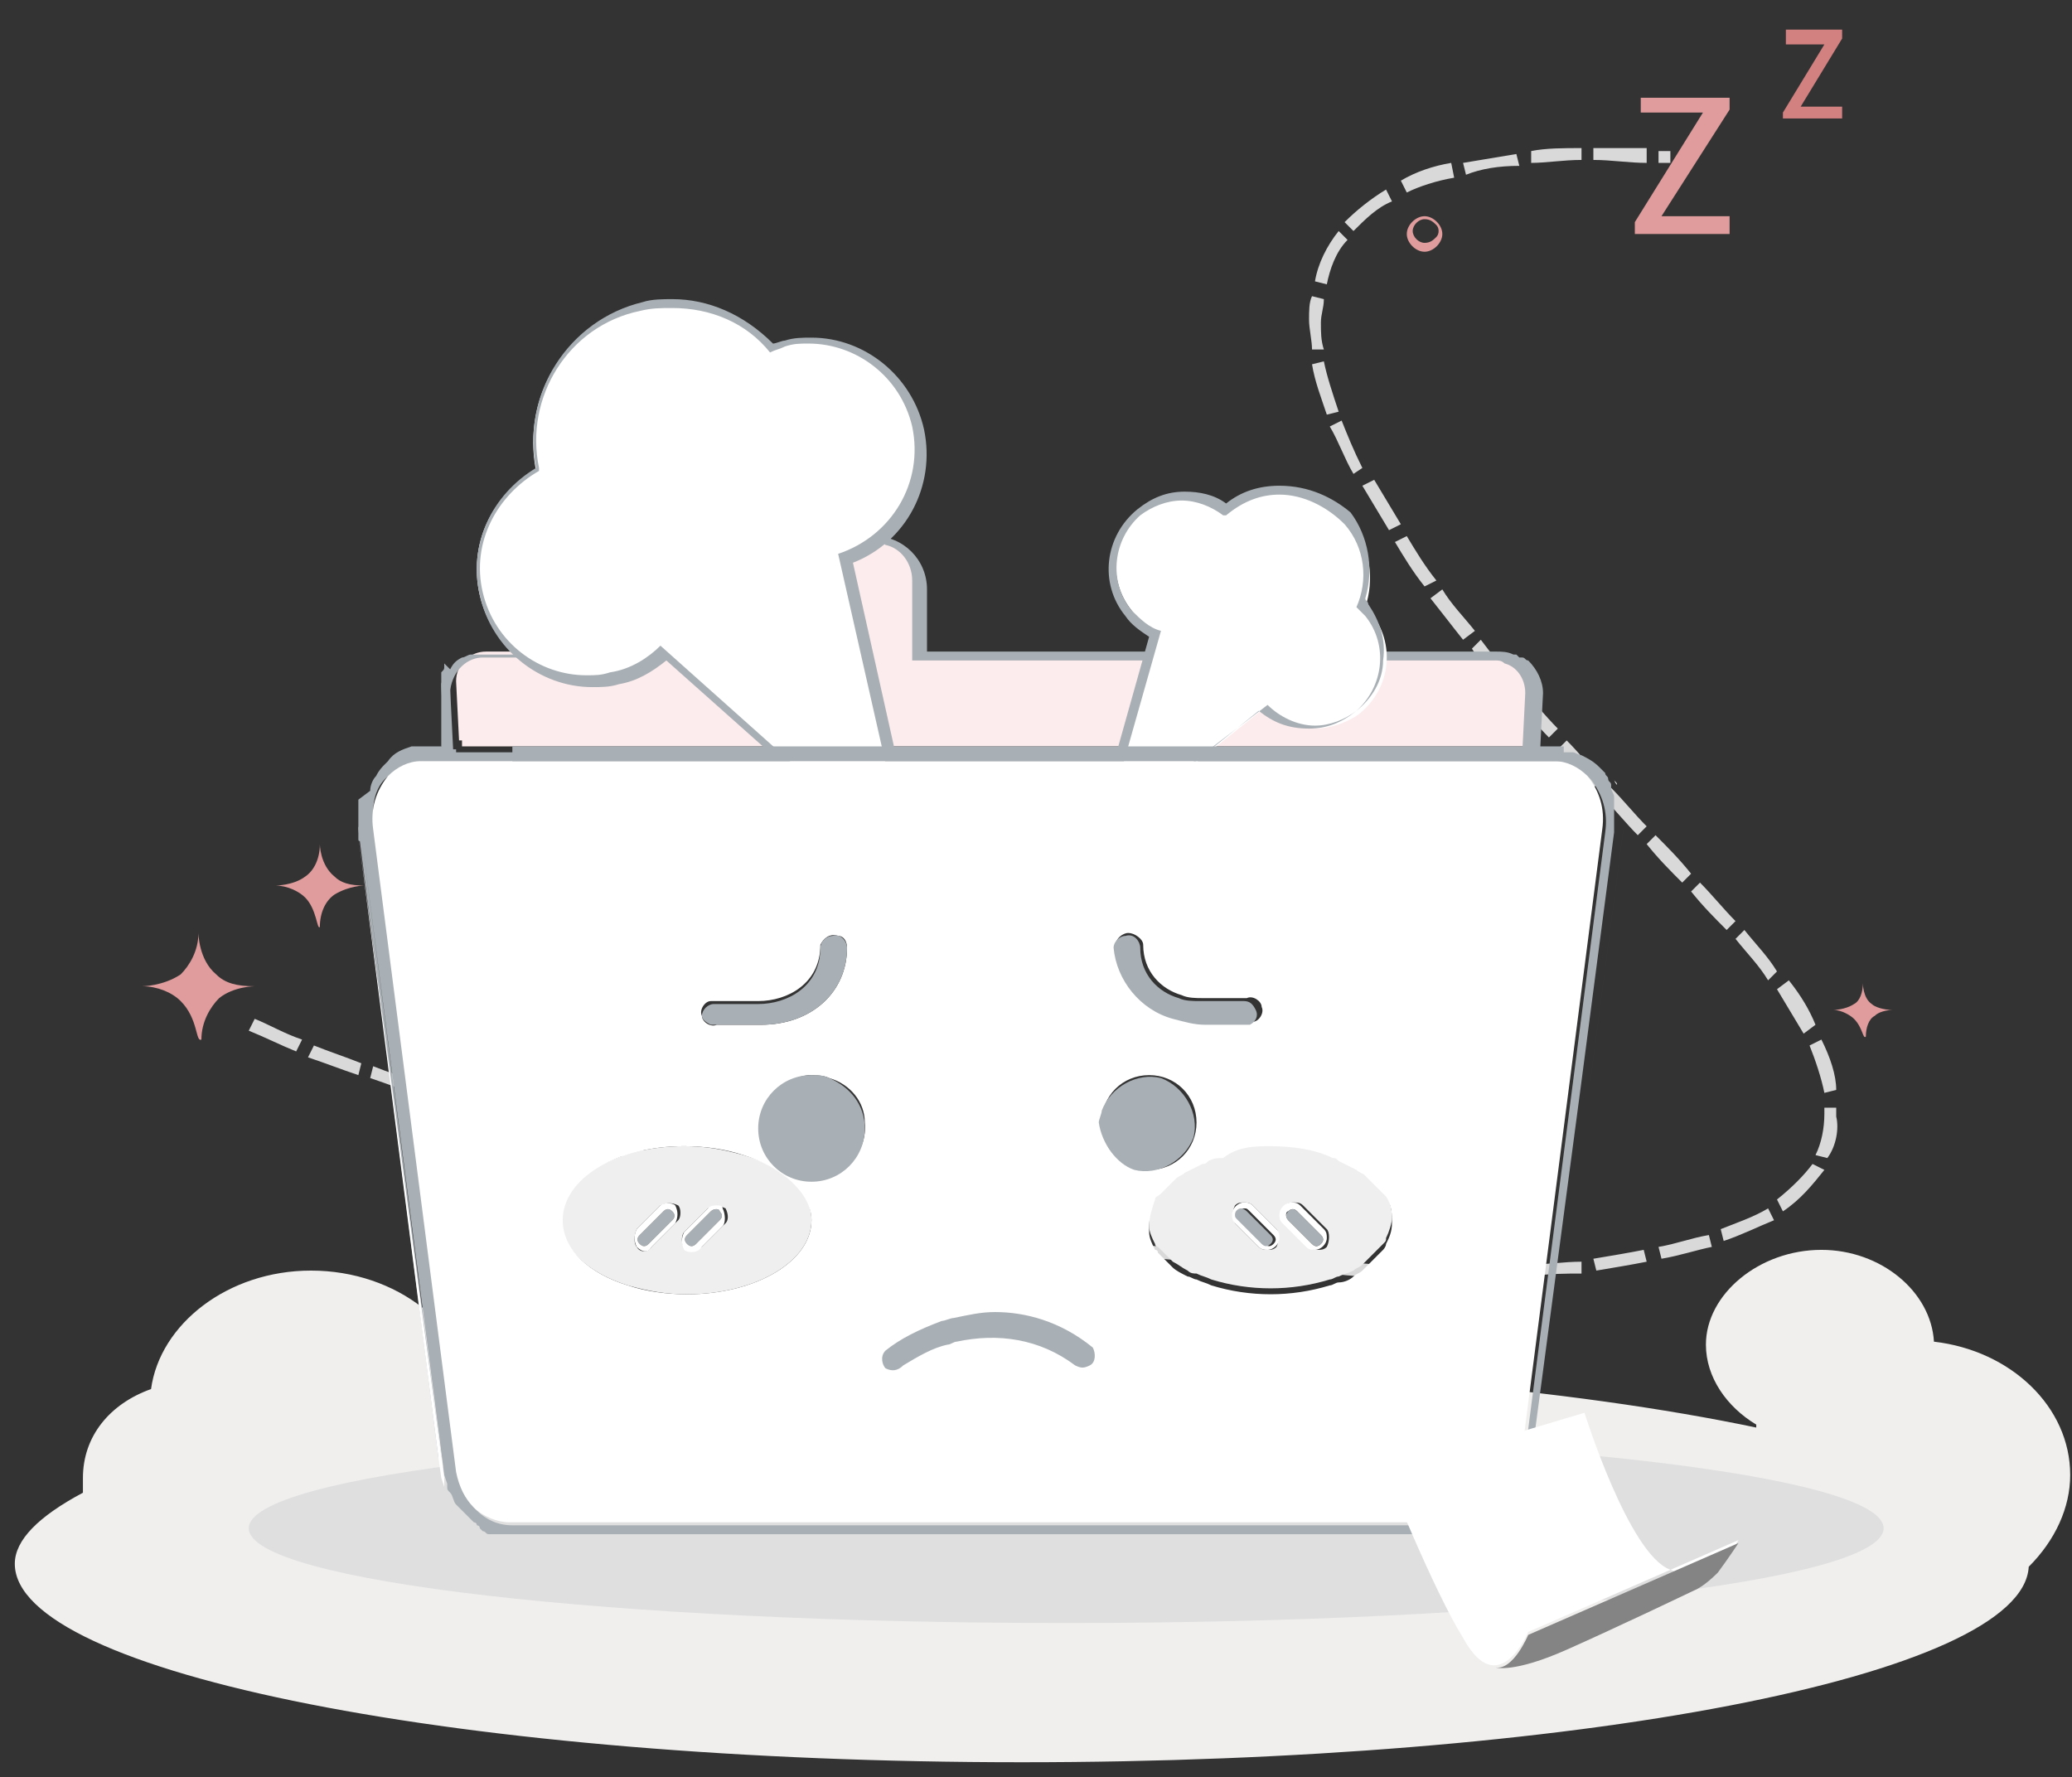 <?xml version="1.0" standalone="no"?><!DOCTYPE svg PUBLIC "-//W3C//DTD SVG 1.1//EN" "http://www.w3.org/Graphics/SVG/1.1/DTD/svg11.dtd"><svg t="1563517496811" class="icon" viewBox="0 0 1194 1024" version="1.1" xmlns="http://www.w3.org/2000/svg" p-id="6357" xmlns:xlink="http://www.w3.org/1999/xlink" width="233.203" height="200"><rect x="0" y="0" width="1194" height="1024" fill="#333333" stroke="none"/><defs><style type="text/css"></style></defs><path d="M1192.96 849.92c0-39.253-34.133-71.68-78.507-76.8-1.707-29.013-30.72-52.907-64.853-52.907-35.84 0-66.56 25.6-66.56 54.613 0 18.773 11.947 35.84 29.013 46.08v1.707c-105.813-22.187-256-35.84-423.253-35.84-116.053 0-225.28 6.827-315.733 18.773-3.413-40.96-44.373-73.387-93.867-73.387-47.787 0-87.04 30.72-92.16 68.267-23.893 8.533-39.253 27.307-39.253 51.2v8.533C22.187 873.813 8.533 887.467 8.533 901.12c0 63.147 259.413 114.347 580.267 114.347 317.44 0 576.853-49.493 580.267-112.64 15.36-15.36 23.893-34.133 23.893-52.907" fill="#F0EFEE" p-id="6358"></path><path d="M1085.44 880.64c0 30.72-211.627 54.613-471.04 54.613-261.12 0-471.04-23.893-471.04-54.613 0-30.72 211.627-54.613 471.04-54.613 259.413 0 471.04 23.893 471.04 54.613" fill="#DFDFDF" p-id="6359"></path><path d="M832.853 735.573h-27.307v-6.827H836.267v6.827h-3.413z m10.24 0v-6.827c10.24 0 20.48 0 30.72-1.707v6.827c-10.24 1.707-20.48 1.707-30.72 1.707z m-44.373 0c-10.24 0-20.48 0-30.72-1.707v-6.827c10.24 0 20.48 1.707 30.72 1.707v6.827z m81.92 0v-6.827c10.24 0 20.48-1.707 30.72-1.707v6.827c-8.533 0-18.773 0-30.72 1.707z m-121.173-1.707c-10.24 0-20.48-1.707-30.72-1.707v-6.827c10.24 0 20.48 1.707 30.72 1.707v6.827z m160.427-1.707l-1.707-6.827c10.24-1.707 20.48-3.413 29.013-5.12l1.707 6.827c-8.533 1.707-18.773 3.413-29.013 5.12z m-197.973-1.707c-10.24-1.707-20.48-1.707-30.72-3.413v-6.827c10.24 1.707 20.48 1.707 30.72 3.413v6.827z m-37.547-3.413c-10.24-1.707-20.48-1.707-30.72-3.413l1.707-6.827c10.24 1.707 20.48 1.707 30.72 3.413l-1.707 6.827z m273.067-1.707l-1.707-6.827c10.24-1.707 18.773-5.12 29.013-6.827l1.707 6.827c-8.533 1.707-18.773 5.12-29.013 6.827z m-310.613-1.707c-10.24-1.707-20.48-3.413-30.72-3.413l1.707-6.827c10.24 1.707 20.48 3.413 30.72 3.413l-1.707 6.827z m-37.547-5.12l-30.72-5.12 1.707-6.827c10.24 1.707 20.48 3.413 29.013 5.12v6.827z m384-3.413l-1.707-6.827c8.533-3.413 18.773-6.827 27.307-11.947l3.413 6.827c-8.533 3.413-18.773 8.533-29.013 11.947z m-421.547-3.413l-30.72-5.12 1.707-6.827c10.24 1.707 20.48 3.413 29.013 5.12v6.827z m-35.84-5.12c-10.24-1.707-20.48-3.413-29.013-5.12l1.707-6.827c10.24 1.707 20.48 3.413 29.013 5.12l-1.707 6.827z m-37.547-8.533c-10.24-1.707-20.48-3.413-29.013-6.827l1.707-6.827c10.24 1.707 20.48 3.413 29.013 5.12l-1.707 8.533z m529.067 0l-3.413-6.827c8.533-6.827 15.36-13.653 20.48-20.48l6.827 3.413c-6.827 8.533-13.653 17.067-23.893 23.893zM460.8 691.2c-10.24-1.707-20.48-5.12-29.013-6.827l1.707-6.827c10.24 1.707 18.773 5.12 29.013 6.827l-1.707 6.827z m-37.547-8.533c-10.24-1.707-20.48-5.12-29.013-6.827l1.707-6.827c10.24 1.707 18.773 5.12 29.013 6.827l-1.707 6.827z m-35.84-8.533c-10.24-1.707-20.48-5.12-29.013-6.827l1.707-6.827c10.24 1.707 18.773 5.12 29.013 6.827l-1.707 6.827z m665.6-6.827l-6.827-1.707c3.413-6.827 5.12-15.36 5.12-23.893v-3.413h6.827v5.12c1.707 6.827 0 17.067-5.12 23.893z m-703.147-3.413c-10.24-3.413-20.48-5.12-29.013-8.533l3.413-6.827c10.24 3.413 18.773 5.12 29.013 8.533l-3.413 6.827z m-35.84-10.24c-10.24-3.413-18.773-5.12-29.013-8.533l1.707-6.827c10.24 3.413 18.773 5.12 29.013 8.533l-1.707 6.827z m-35.84-10.24c-10.24-3.413-18.773-6.827-29.013-8.533l1.707-6.827c8.533 3.413 18.773 6.827 29.013 8.533l-1.707 6.827z m-35.84-11.947c-10.24-3.413-18.773-6.827-29.013-10.24l1.707-6.827c8.533 3.413 18.773 6.827 29.013 10.24l-1.707 6.827z m808.96-1.707c-1.707-8.533-5.12-18.773-8.533-27.307l6.827-3.413c5.12 10.24 8.533 20.48 8.533 29.013l-6.827 1.707z m-844.8-10.24c-10.24-3.413-18.773-6.827-29.013-10.24l3.413-6.827c8.533 3.413 18.773 6.827 27.307 10.24l-1.707 6.827z m-35.84-13.653c-8.533-3.413-18.773-8.533-27.307-11.947l3.413-6.827c8.533 3.413 17.067 8.533 27.307 11.947l-3.413 6.827z m868.693-10.24l-15.36-25.6 6.827-5.12c6.827 8.533 11.947 17.067 15.36 25.6l-6.827 5.12z m-20.48-30.72c-5.12-8.533-11.947-15.36-18.773-23.893l5.12-5.12c6.827 8.533 13.653 15.36 18.773 23.893l-5.12 5.12z m-23.893-29.013c-6.827-6.827-13.653-13.653-20.48-22.187l5.12-5.12c6.827 6.827 13.653 15.36 20.48 22.187l-5.12 5.12z m-25.6-27.307c-6.827-6.827-13.653-13.653-20.48-22.187l5.12-5.12c6.827 6.827 13.653 13.653 20.48 22.187l-5.12 5.12z m-25.6-27.307c-6.827-6.827-13.653-15.36-20.48-22.187l5.12-5.12c6.827 6.827 13.653 15.36 20.48 22.187l-5.12 5.12z m-25.6-27.307c-6.827-6.827-13.653-15.36-20.48-22.187l5.12-5.12c6.827 6.827 13.653 15.36 20.48 22.187l-5.12 5.12z m-25.6-29.013c-6.827-6.827-13.653-15.36-20.48-22.187l5.12-5.12c6.827 6.827 13.653 15.36 20.48 22.187l-5.12 5.12z m-25.6-27.307c-6.827-8.533-13.653-15.36-18.773-23.893l5.12-5.12c5.12 6.827 11.947 15.36 18.773 23.893l-5.12 5.12z m-23.893-29.013c-6.827-8.533-11.947-15.36-18.773-23.893l6.827-5.12c5.12 8.533 11.947 15.36 18.773 23.893l-6.827 5.12z m-22.187-30.72c-6.827-8.533-11.947-17.067-17.067-25.6l6.827-3.413c5.12 8.533 10.24 17.067 17.067 25.6l-6.827 3.413z m-20.48-32.427l-15.36-25.6 6.827-3.413 15.36 25.6-6.827 3.413zM779.947 273.067c-5.12-8.533-8.533-18.773-13.653-27.307l6.827-3.413c3.413 8.533 6.827 17.067 11.947 27.307l-5.12 3.413z m-15.36-34.133c-3.413-10.24-6.827-18.773-8.533-29.013l6.827-1.707c1.707 8.533 5.12 18.773 8.533 29.013l-6.827 1.707z m-8.533-37.547c0-5.12-1.707-11.947-1.707-17.067 0-5.12 0-10.24 1.707-13.653l6.827 1.707c0 5.12-1.707 8.533-1.707 13.653 0 5.12 0 10.24 1.707 15.36h-6.827z m8.533-37.547l-6.827-1.707c1.707-10.24 6.827-20.48 13.653-29.013l5.12 5.12c-6.827 6.827-10.24 17.067-11.947 25.6z m15.36-30.72l-5.12-5.12c6.827-6.827 15.36-13.653 23.893-18.773l3.413 6.827c-8.533 3.413-15.36 10.24-22.187 17.067z m30.72-22.187l-3.413-6.827c8.533-5.12 18.773-8.533 29.013-10.24l1.707 8.533c-10.24 1.707-20.48 5.12-27.307 8.533z m34.133-10.24l-1.707-6.827 30.72-5.12 1.707 6.827c-11.947 0-22.187 1.707-30.72 5.12z m117.76-6.827H955.733v-6.827h6.827v6.827z m-80.213 0v-6.827c8.533-1.707 18.773-1.707 29.013-1.707v6.827c-10.24 0-20.48 1.707-29.013 1.707z m66.56 0c-10.24 0-20.48-1.707-30.72-1.707V85.333h30.72v8.533z m0 0" fill="#D9D9D9" p-id="6360"></path><path d="M479.573 742.4h175.787v64.853H479.573z" fill="#FFFFFF" p-id="6361"></path><path d="M252.587 394.24v-3.413 3.413l1.707 34.133-1.707-34.133z m13.653 35.84h614.4l1.707-34.133c0-8.533-5.12-13.653-11.947-17.067-1.707 0-3.413-1.707-5.12-1.707H527.36v-46.08c0-10.24-6.827-17.067-15.36-20.48-1.707-1.707-5.12-1.707-6.827-1.707h-160.427c-11.947 0-20.48 8.533-20.48 20.48V375.467h-44.373c-8.533 0-17.067 6.827-17.067 17.067l1.707 34.133h1.707z m0 0" fill="#FDECED" p-id="6362"></path><path d="M252.587 839.68h1.707l-46.08-358.4V477.867v3.413L256 849.92l1.707 5.12v1.707c0 1.707 0 1.707 1.707 3.413s1.707 5.12 3.413 6.827l1.707 1.707 3.413 3.413 1.707 1.707 1.707 1.707 1.707 1.707s1.707 0 1.707 1.707c0 0 1.707 0 1.707 1.707l1.707 1.707c1.707 0 1.707 1.707 3.413 1.707h568.32c1.707 0 1.707 0 3.413-1.707h1.707c1.707 0 3.413-1.707 3.413-1.707l1.707-1.707s1.707 0 1.707-1.707c0 0 1.707 0 1.707-1.707l1.707-1.707 1.707-1.707 1.707-1.707 3.413-3.413 1.707-1.707v-1.707l1.707-1.707c0-1.707 1.707-1.707 1.707-3.413s1.707-1.707 1.707-3.413 0-1.707 1.707-3.413v-3.413l1.707-6.827 29.013-218.453 18.773-143.36v-10.24-6.827-1.707-1.707c0-1.707-1.707-3.413-1.707-5.12v-1.707c0-1.707-1.707-1.707-1.707-3.413s-1.707-1.707-1.707-3.413l-1.707-1.707-1.707-1.707c-3.413-3.413-6.827-5.12-10.24-6.827-1.707 0-3.413-1.707-5.12-1.707H887.467l1.707-34.133c0-6.827-3.413-13.653-8.533-18.773-1.707 0-1.707-1.707-3.413-1.707h-1.707l-1.707-1.707h-1.707c-3.413-1.707-6.827-1.707-10.24-1.707H534.187v-35.84c0-17.067-13.653-30.72-30.72-30.72h-160.427c-17.067 0-30.72 13.653-30.72 30.72v37.547h-37.547-1.707-1.707c-1.707 0-3.413 1.707-5.12 1.707-3.413 1.707-5.12 3.413-6.827 6.827l-3.413-3.413v1.707c0 1.707 0 1.707-1.707 3.413v8.533l1.707 34.133H237.227c-5.12 1.707-10.24 3.413-13.653 8.533l-1.707 1.707c-1.707 1.707-3.413 3.413-5.12 6.827-1.707 1.707-3.413 5.12-3.413 8.533l-6.827 5.12v17.067l46.08 361.813z m25.6-460.8h44.373v-46.08c0-11.947 10.24-20.48 20.48-20.48h160.427c1.707 0 5.12 0 6.827 1.707 8.533 1.707 15.36 10.24 15.36 20.48v46.08h336.213c1.707 0 3.413 0 5.12 1.707 6.827 1.707 11.947 8.533 11.947 17.067l-1.707 34.133h-614.4v-1.707h-1.707l-1.707-34.133c1.707-11.947 10.24-18.773 18.773-18.773zM221.867 448.853c5.12-5.12 11.947-8.533 18.773-8.533h657.067c6.827 0 13.653 3.413 18.773 8.533 6.827 8.533 10.24 18.773 8.533 30.72l-47.787 370.347c-1.707 8.533-5.12 15.36-10.24 20.48-5.12 5.12-13.653 8.533-20.48 8.533H295.253c-8.533 0-15.36-3.413-20.48-8.533-5.12-5.12-10.24-11.947-10.24-20.48l-47.787-370.347c-3.413-11.947-1.707-23.893 5.12-30.72z m0 0" fill="#A9B0B5" p-id="6363"></path><path d="M361.813 740.693c11.947 3.413 22.187 5.12 34.133 5.12 39.253 0 71.68-18.773 71.68-42.667 0-17.067-15.36-30.72-39.253-37.547-11.947-3.413-22.187-5.12-34.133-5.12-39.253 0-71.68 18.773-71.68 42.667 1.707 17.067 17.067 30.72 39.253 37.547z m56.32-35.84l-13.653 13.653c-3.413 1.707-6.827 1.707-10.24 0-1.707-1.707-1.707-6.827 0-8.533l13.653-13.653c3.413-1.707 6.827-1.707 10.24 0 1.707 3.413 1.707 6.827 0 8.533z m-51.2 13.653c-1.707-1.707-1.707-6.827 0-10.24l13.653-13.653c3.413-1.707 6.827-1.707 10.24 0 1.707 1.707 1.707 6.827 0 8.533l-15.36 15.36c-1.707 3.413-6.827 3.413-8.533 0zM696.32 665.6c-1.707 0-1.707 0-3.413 1.707l-10.24 5.12c-1.707 1.707-3.413 1.707-5.12 3.413l-3.413 3.413-5.12 5.12-3.413 3.413c-3.413 5.12-3.413 10.24-3.413 15.36v3.413c0 3.413 1.707 6.827 3.413 10.24 0 0 0 1.707 1.707 1.707l5.12 5.12 3.413 3.413c3.413 1.707 5.12 3.413 8.533 5.12 1.707 1.707 3.413 1.707 5.12 1.707 3.413 1.707 5.12 1.707 8.533 3.413 22.187 6.827 46.08 6.827 68.267 0 1.707 0 3.413-1.707 5.12-1.707 3.413-1.707 5.12-1.707 8.533-3.413 1.707-1.707 3.413-1.707 5.12-3.413l3.413-3.413 5.12-5.12 3.413-3.413c1.707-1.707 1.707-1.707 1.707-3.413 1.707-3.413 3.413-8.533 3.413-11.947 0-5.12-1.707-10.24-3.413-15.36 0-1.707-1.707-1.707-3.413-3.413l-5.12-5.12-3.413-3.413c-1.707-1.707-3.413-1.707-5.12-3.413l-10.24-5.12c-1.707 0-1.707 0-3.413-1.707-11.947-3.413-23.893-6.827-35.84-6.827-10.24 0-18.773 1.707-29.013 3.413-1.707 3.413-5.12 5.12-6.827 5.12z m44.373 29.013c1.707-1.707 3.413-1.707 5.12-1.707 1.707 0 3.413 0 5.12 1.707l13.653 13.653c1.707 1.707 1.707 6.827 0 10.24-1.707 1.707-3.413 1.707-5.12 1.707-1.707 0-3.413 0-5.12-1.707l-13.653-13.653c-3.413-3.413-3.413-6.827 0-10.24z m-29.013 0c1.707-1.707 3.413-1.707 5.12-1.707 1.707 0 3.413 0 5.12 1.707l13.653 13.653c1.707 1.707 1.707 6.827 0 10.24-1.707 1.707-3.413 1.707-5.12 1.707-1.707 0-3.413 0-5.12-1.707l-13.653-13.653c-1.707-3.413-1.707-6.827 0-10.24z m0 0" fill="#F0EFEF" p-id="6364"></path><path d="M737.28 699.733c0 1.707 0 3.413 1.707 5.12l13.653 13.653c1.707 1.707 3.413 1.707 5.12 1.707 3.413 0 6.827-3.413 6.827-6.827 0-1.707 0-3.413-1.707-5.12l-13.653-13.653c-1.707-1.707-3.413-1.707-5.12-1.707-3.413 0-6.827 3.413-6.827 6.827z m5.12-1.707c1.707-1.707 3.413-1.707 5.12 0l13.653 13.653c1.707 1.707 1.707 3.413 0 5.12-1.707 1.707-3.413 1.707-5.12 0l-13.653-13.653c-1.707-1.707-1.707-5.12 0-5.12z m-32.427 1.707c0 1.707 0 3.413 1.707 5.12l13.653 13.653c1.707 1.707 3.413 1.707 5.12 1.707 3.413 0 6.827-3.413 6.827-6.827 0-1.707 0-3.413-1.707-5.12l-13.653-13.653c-1.707-1.707-3.413-1.707-5.12-1.707-3.413 0-6.827 3.413-6.827 6.827z m3.413-1.707s1.707-1.707 3.413-1.707 1.707 0 3.413 1.707l13.653 13.653c1.707 1.707 1.707 3.413 0 5.12-1.707 1.707-3.413 1.707-5.12 0l-13.653-13.653c-1.707-1.707-1.707-5.12-1.707-5.12z m0 0" fill="#FFFFFF" p-id="6365"></path><path d="M727.04 716.8c1.707 1.707 3.413 1.707 5.12 0 1.707-1.707 1.707-3.413 0-5.12l-13.653-13.653s-1.707-1.707-3.413-1.707-3.413 1.707-3.413 3.413 0 1.707 1.707 3.413l13.653 13.653z m29.013 0c1.707 1.707 3.413 1.707 5.12 0 1.707-1.707 1.707-3.413 0-5.12l-13.653-13.653c-1.707-1.707-3.413-1.707-5.12 0-1.707 1.707-1.707 3.413 0 5.12l13.653 13.653z m0 0" fill="#A9B0B5" p-id="6366"></path><path d="M256 430.08l-1.707-34.133V392.533v3.413l1.707 34.133z m0 0" fill="#ECF2FA" p-id="6367"></path><path d="M931.84 448.853c0 1.707 1.707 1.707 1.707 3.413 0-1.707-1.707-1.707-1.707-3.413z m5.12 32.427v-1.707 1.707l-17.067 131.413 17.067-131.413z m-730.453 0V477.867v3.413l46.08 358.4 1.707 11.947 1.707 5.12v-5.12l-49.493-370.347z m0 0" fill="#FFFFFF" p-id="6368"></path><path d="M409.6 698.027l-13.653 13.653c-1.707 1.707-1.707 3.413 0 5.12 1.707 1.707 3.413 1.707 5.12 0l13.653-13.653c1.707-1.707 1.707-3.413 0-5.12 0-1.707-3.413-1.707-5.12 0z m0 0" fill="#A9B0B5" p-id="6369"></path><path d="M413.013 694.613c-1.707 0-3.413 0-5.12 1.707l-13.653 13.653c-1.707 3.413-1.707 6.827 0 10.24 1.707 1.707 6.827 1.707 8.533 0l13.653-13.653c1.707-1.707 1.707-6.827 0-10.24 0-1.707-1.707-1.707-3.413-1.707z m1.707 3.413c1.707 1.707 1.707 3.413 0 5.12l-13.653 13.653c-1.707 1.707-3.413 1.707-5.12 0-1.707-1.707-1.707-3.413 0-5.12l13.653-13.653c1.707-1.707 5.12-1.707 5.12 0z m0 0" fill="#FFFFFF" p-id="6370"></path><path d="M382.293 698.027l-13.653 13.653c-1.707 1.707-1.707 3.413 0 5.12 1.707 1.707 3.413 1.707 5.12 0l13.653-13.653c1.707-1.707 1.707-3.413 0-5.12-1.707-1.707-3.413-1.707-5.12 0z m0 0" fill="#A9B0B5" p-id="6371"></path><path d="M375.467 718.507l13.653-13.653c1.707-3.413 1.707-6.827 0-10.24-1.707-1.707-6.827-1.707-8.533 0l-13.653 13.653c-1.707 3.413-1.707 6.827 0 10.24 3.413 3.413 6.827 3.413 8.533 0z m11.947-20.48c1.707 1.707 1.707 3.413 0 5.12l-13.653 13.653c-1.707 1.707-3.413 1.707-5.12 0-1.707-1.707-1.707-3.413 0-5.12l13.653-13.653c1.707-1.707 3.413-1.707 5.12 0z m0 0" fill="#FFFFFF" p-id="6372"></path><path d="M820.907 145.067c-5.12 0-10.24-5.12-10.24-10.24s5.12-10.24 10.24-10.24 10.24 5.12 10.24 10.24-5.12 10.24-10.24 10.24z m0-18.773c-3.413 0-6.827 3.413-6.827 6.827s3.413 6.827 6.827 6.827 5.12-1.707 6.827-3.413c1.707-1.707 1.707-5.12 0-6.827-1.707-1.707-3.413-3.413-6.827-3.413z m175.787-63.147l-39.253 61.44h39.253v10.24h-54.613v-6.827l39.253-63.147h-35.84v-8.533h51.2v6.827z m0 0" fill="#E09C9C" p-id="6373"></path><path d="M1061.547 22.187l-23.893 39.253h23.893V68.267h-34.133v-3.413l23.893-39.253h-22.187V17.067h32.427v5.12z m0 0" fill="#D38080" p-id="6374"></path><path d="M104.107 576.853c-5.12-5.12-13.653-8.533-22.187-8.533 0 0 11.947 0 22.187-6.827 5.12-5.12 10.24-13.653 10.24-23.893 0 0 0 15.36 10.24 23.893 5.12 5.12 11.947 6.827 22.187 6.827 0 0-11.947 0-20.48 6.827-5.12 5.12-10.24 13.653-10.24 23.893-3.413 1.707-1.707-11.947-11.947-22.187m964.267 10.24c-1.707-1.707-6.827-5.12-11.947-5.12 0 0 6.827 0 11.947-3.413 3.413-1.707 5.12-6.827 5.12-11.947 0 0 0 8.533 5.12 11.947 1.707 1.707 6.827 3.413 11.947 3.413 0 0-6.827 0-10.24 3.413-3.413 1.707-5.12 6.827-5.12 11.947-1.707 1.707-1.707-5.12-6.827-10.24m-892.587-69.973c-3.413-3.413-10.24-6.827-17.067-6.827 0 0 10.24 0 17.067-5.12 5.12-3.413 8.533-10.24 8.533-18.773 0 0 0 11.947 8.533 18.773 3.413 3.413 8.533 5.12 17.067 5.12 0 0-8.533 0-17.067 5.12-5.12 3.413-8.533 10.24-8.533 18.773-1.707 1.707-1.707-10.24-8.533-17.067" fill="#E09C9C" p-id="6375"></path><path d="M382.293 375.467c-8.533 6.827-17.067 11.947-27.307 15.36-5.12 1.707-10.24 1.707-15.36 1.707-30.72 0-56.32-20.48-63.147-49.493-6.827-29.013 6.827-58.027 32.427-71.68-8.533-42.667 17.067-85.333 59.733-93.867 5.12-1.707 11.947-1.707 17.067-1.707 22.187 0 42.667 8.533 56.32 23.893 3.413-1.707 5.12-1.707 8.533-1.707 5.12-1.707 10.24-1.707 15.36-1.707 30.72 0 56.32 20.48 63.147 49.493 6.827 32.427-10.24 64.853-40.96 75.093l42.667 187.733-148.48-133.12z m0 0" fill="#FFFFFF" p-id="6376"></path><path d="M387.413 177.493c22.187 0 42.667 8.533 56.32 25.6 3.413-1.707 5.12-1.707 8.533-3.413 5.12-1.707 8.533-1.707 13.653-1.707 27.307 0 52.907 18.773 59.733 47.787 6.827 32.427-11.947 63.147-42.667 73.387l40.96 180.907-143.36-128c-6.827 6.827-17.067 13.653-29.013 15.36-5.12 1.707-8.533 1.707-13.653 1.707-27.307 0-52.907-18.773-59.733-47.787-6.827-29.013 8.533-56.32 32.427-69.973v-1.707c-8.533-40.96 17.067-81.92 58.027-90.453 6.827-1.707 11.947-1.707 18.773-1.707m0-5.12c-5.12 0-11.947 0-17.067 1.707-42.667 10.24-69.973 52.907-61.44 95.573-25.6 15.36-39.253 44.373-32.427 73.387 6.827 30.72 34.133 52.907 64.853 52.907 5.12 0 10.24 0 15.36-1.707 10.24-1.707 18.773-6.827 27.307-13.653l139.947 124.587 11.947 11.947-5.12-17.067L491.52 324.267c30.72-11.947 47.787-44.373 40.96-76.8-6.827-30.72-34.133-52.907-64.853-52.907-5.12 0-10.24 0-15.36 1.707-1.707 0-5.12 1.707-6.827 1.707-17.067-17.067-37.547-25.6-58.027-25.6z m0 0" fill="#A9B0B5" p-id="6377"></path><path d="M667.307 363.52c-6.827-1.707-11.947-6.827-15.36-11.947-13.653-17.067-11.947-42.667 6.827-58.027 6.827-5.12 17.067-8.533 25.6-8.533s17.067 3.413 23.893 8.533c8.533-6.827 18.773-10.24 30.72-10.24 15.36 0 29.013 6.827 39.253 18.773 11.947 13.653 13.653 32.427 8.533 47.787l3.413 3.413c13.653 17.067 11.947 42.667-6.827 58.027-6.827 5.12-17.067 8.533-25.6 8.533-10.24 0-20.48-5.12-29.013-11.947l-93.867 75.093 32.427-119.467z m0 0" fill="#FFFFFF" p-id="6378"></path><path d="M737.28 285.013c13.653 0 27.307 6.827 37.547 17.067 11.947 13.653 13.653 32.427 6.827 47.787l5.12 5.12c13.653 17.067 10.24 40.96-5.12 54.613-6.827 5.12-15.36 8.533-23.893 8.533-10.24 0-20.48-5.12-27.307-11.947L636.587 477.867l32.427-114.347c-6.827-1.707-11.947-6.827-17.067-11.947-13.653-17.067-10.24-40.96 5.12-54.613 6.827-5.12 15.36-8.533 23.893-8.533 8.533 0 17.067 3.413 23.893 8.533h1.707c10.24-8.533 20.48-11.947 30.72-11.947m0-5.12v5.12-5.12c-11.947 0-22.187 3.413-30.72 10.24-6.827-5.12-15.36-6.827-23.893-6.827-10.24 0-18.773 3.413-27.307 10.24-18.773 15.36-22.187 42.667-6.827 61.44 3.413 5.12 8.533 8.533 13.653 11.947L631.467 476.16l-5.12 13.653 11.947-10.24 87.04-69.973c8.533 6.827 17.067 10.24 29.013 10.24 10.24 0 18.773-3.413 27.307-10.24 8.533-6.827 15.36-17.067 15.36-29.013 1.707-11.947-1.707-22.187-8.533-32.427 0-1.707-1.707-1.707-1.707-3.413 5.12-17.067 1.707-35.84-8.533-49.493-10.24-8.533-23.893-15.36-40.96-15.36z m0 0" fill="#A9B0B5" p-id="6379"></path><path d="M930.133 448.853c0 1.707 1.707 1.707 1.707 3.413-1.707-1.707-1.707-3.413-1.707-3.413zM262.827 848.213c1.707 8.533 5.12 15.36 10.24 20.48 5.12 5.12 13.653 8.533 20.48 8.533h551.253c8.533 0 15.36-3.413 20.48-8.533 5.12-5.12 10.24-11.947 10.24-20.48L923.307 477.867c1.707-11.947-1.707-22.187-8.533-30.72-5.12-5.12-11.947-8.533-18.773-8.533H242.347c-6.827 0-13.653 3.413-18.773 8.533-6.827 8.533-10.24 18.773-8.533 30.72l47.787 370.347z m469.333-187.733c11.947 0 25.6 1.707 35.84 6.827 1.707 0 1.707 0 3.413 1.707l10.24 5.12c1.707 1.707 3.413 1.707 5.12 3.413l3.413 3.413 5.12 5.12 3.413 3.413c3.413 5.12 3.413 10.24 3.413 15.36 0 5.12-1.707 8.533-3.413 11.947 0 1.707-1.707 3.413-1.707 3.413l-3.413 3.413-5.12 5.12-3.413 3.413c-1.707 1.707-3.413 1.707-5.12 3.413-1.707 1.707-5.12 3.413-8.533 3.413-1.707 0-3.413 1.707-5.12 1.707-22.187 6.827-46.08 6.827-68.267 0-3.413-1.707-5.12-1.707-8.533-3.413-1.707 0-3.413-1.707-5.12-1.707-3.413-1.707-6.827-3.413-8.533-5.12l-3.413-3.413-5.12-5.12s0-1.707-1.707-1.707c-1.707-3.413-3.413-6.827-3.413-10.24v-3.413c0-5.12 1.707-10.24 3.413-15.36 0-1.707 1.707-1.707 3.413-3.413l5.12-5.12 3.413-3.413c1.707-1.707 3.413-1.707 5.12-3.413l10.24-5.12c1.707 0 1.707 0 3.413-1.707 3.413-1.707 5.12-1.707 8.533-1.707 8.533-6.827 18.773-6.827 27.307-6.827z m-81.92-122.88c3.413 0 8.533 3.413 8.533 6.827 0 15.36 10.24 25.6 22.187 29.013 3.413 1.707 8.533 1.707 11.947 1.707h25.6c3.413-1.707 8.533 1.707 8.533 5.12 1.707 3.413-1.707 8.533-5.12 8.533h-27.307c-6.827 0-13.653-1.707-18.773-3.413-20.48-5.12-32.427-22.187-32.427-42.667 0-1.707 3.413-5.12 6.827-5.12z m11.947 81.92c15.36 0 27.307 11.947 27.307 27.307 0 15.36-11.947 27.307-27.307 27.307-15.36 0-27.307-11.947-27.307-27.307 0-15.36 11.947-27.307 27.307-27.307-1.707 0 0 0 0 0z m-153.6 141.653c3.413-1.707 8.533-3.413 11.947 0 8.533 5.12 17.067 10.24 25.6 11.947 1.707 0 3.413 1.707 5.12 1.707 23.893 6.827 47.787 1.707 68.267-13.653 3.413-3.413 8.533-1.707 10.24 0 3.413 3.413 1.707 6.827 0 10.24-18.773 15.36-39.253 20.48-56.32 20.48-8.533 0-15.36-1.707-23.893-3.413l-8.533-3.413c-11.947-3.413-22.187-8.533-30.72-15.36-3.413-3.413-3.413-6.827-1.707-8.533z m-10.24-114.347c1.707 17.067-11.947 30.72-27.307 32.427-17.067 1.707-30.72-11.947-32.427-27.307-1.707-17.067 11.947-30.72 27.307-32.427 3.413 0 8.533 0 11.947 1.707 11.947 3.413 20.48 13.653 20.48 25.6z m-87.04-69.973h25.6c17.067 0 35.84-10.24 35.84-32.427 1.707-3.413 5.12-6.827 10.24-5.12 3.413 0 5.12 3.413 5.12 6.827 0 25.6-20.48 44.373-49.493 44.373h-25.6c-3.413 1.707-8.533-1.707-8.533-5.12-1.707-3.413 1.707-8.533 5.12-8.533h1.707z m-17.067 83.627c11.947 0 23.893 1.707 34.133 5.12 22.187 6.827 39.253 22.187 39.253 37.547 0 23.893-32.427 42.667-71.68 42.667-11.947 0-23.893-1.707-34.133-5.12-22.187-6.827-37.547-20.48-37.547-37.547 0-23.893 30.72-42.667 69.973-42.667z m522.24-37.547l18.773-143.36V477.867v1.707l-18.773 143.36zM252.587 839.68L204.8 479.573v-3.413 3.413l47.787 360.107z m633.173 17.067c0 1.707 0 1.707-1.707 3.413 0 0 0-1.707 1.707-3.413z m-40.96 29.013h6.827-6.827z m0 0" fill="#FFFFFF" p-id="6380"></path><path d="M295.253 430.08h605.867v8.533H295.253v-8.533z m114.347 160.427h29.013c29.013 0 49.493-18.773 49.493-44.373 0-3.413-3.413-8.533-8.533-6.827-3.413 0-6.827 3.413-6.827 6.827 0 22.187-18.773 32.427-35.84 32.427h-25.6c-3.413 0-6.827 3.413-6.827 6.827 0 1.707 1.707 3.413 5.12 5.12z m266.24-3.413c6.827 1.707 11.947 3.413 18.773 3.413h25.6c3.413-1.707 5.12-5.12 3.413-8.533-1.707-3.413-3.413-5.12-6.827-5.12h-25.6c-3.413 0-8.533 0-11.947-1.707-11.947-3.413-22.187-13.653-22.187-29.013 0-3.413-3.413-8.533-8.533-6.827-3.413 0-6.827 3.413-6.827 6.827 1.707 18.773 15.36 35.84 34.133 40.96z m-208.213 32.427c-17.067 0-30.72 13.653-30.72 30.72s13.653 30.72 30.72 30.72 30.72-13.653 30.72-30.72c0-13.653-8.533-23.893-20.48-29.013-3.413-1.707-6.827-1.707-10.24-1.707z m186.027 54.613c13.653 3.413 29.013-5.12 34.133-18.773 3.413-13.653-5.12-29.013-18.773-34.133-13.653-3.413-29.013 5.12-34.133 18.773 0 1.707-1.707 5.12-1.707 6.827 1.707 11.947 10.24 23.893 20.48 27.307z m-143.36 104.107c-1.707 0-1.707 0 0 0-3.413 3.413-1.707 8.533 0 10.24 3.413 1.707 6.827 1.707 10.24-1.707 8.533-5.12 17.067-10.24 25.6-11.947 1.707 0 3.413-1.707 5.12-1.707 23.893-5.12 47.787-1.707 68.267 13.653 3.413 1.707 5.12 1.707 8.533 0s3.413-6.827 1.707-10.24c-18.773-15.36-39.253-20.48-56.32-20.48-8.533 0-15.36 1.707-23.893 3.413-1.707 0-5.12 1.707-6.827 1.707-13.653 5.12-23.893 10.24-32.427 17.067z m0 0" fill="#A9B0B5" p-id="6381"></path><path d="M798.72 848.213l114.347-34.133s25.6 81.92 49.493 90.453c23.893 10.24 39.253-17.067 39.253-17.067l-121.173 52.907s-17.067 40.96-37.547 3.413c-17.067-27.307-44.373-95.573-44.373-95.573z m0 0" fill="#FFFFFF" p-id="6382"></path><path d="M1001.813 889.173l-121.173 52.907s-8.533 20.48-18.773 18.773c0 0 10.24 3.413 40.96-10.24 30.72-13.653 73.387-34.133 73.387-34.133s5.12-1.707 13.653-10.24c5.12-6.827 11.947-17.067 11.947-17.067z m0 0" fill="#848484" p-id="6383"></path><path d="M257.707 431.787c-1.707 0-3.413-1.707-3.413-1.707v-35.84c0-1.707 1.707-1.707 1.707-1.707h1.707c1.707 0 1.707 1.707 1.707 1.707v35.84c1.707 0 0 1.707-1.707 1.707z m-49.493 52.907c-1.707 0-1.707 0-1.707-1.707V477.867c0-1.707 0-1.707 1.707-1.707s1.707 0 1.707 1.707l-1.707 6.827c1.707 0 1.707 0 0 0z m0 0" fill="#A9B0B5" p-id="6384"></path></svg>